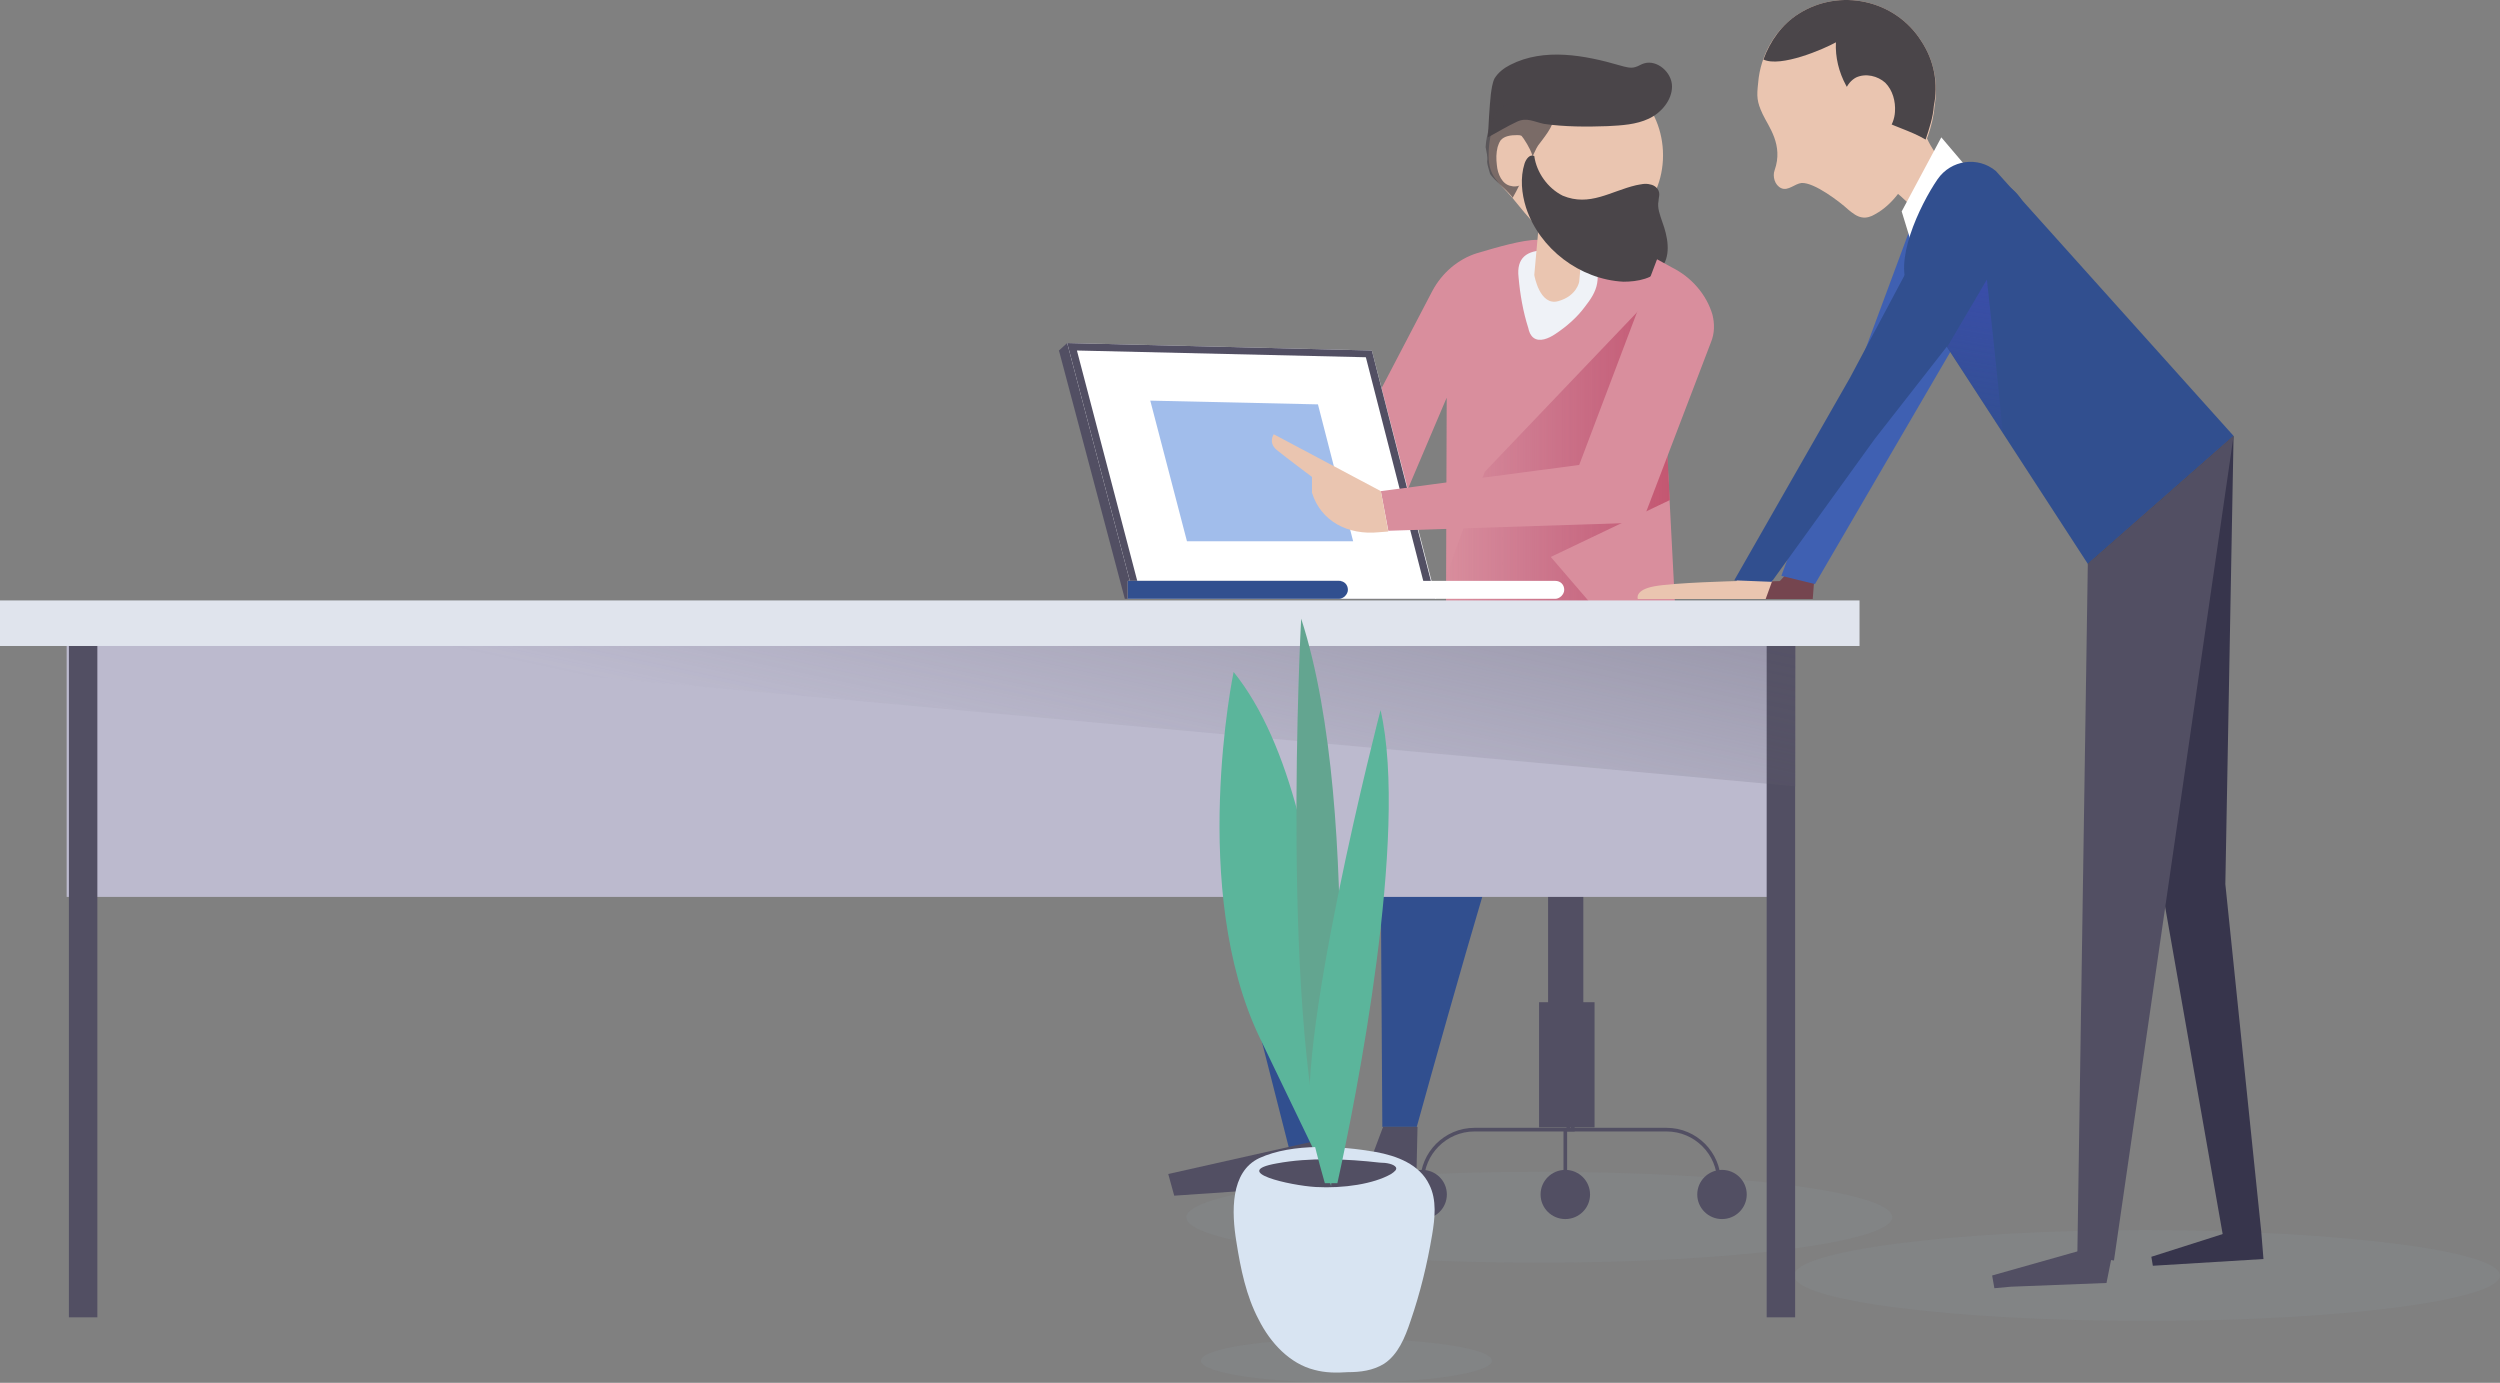 <svg width="687" height="380" viewBox="0 0 687 380" fill="none" xmlns="http://www.w3.org/2000/svg">
<rect x="0" y="0" width="687" height="380" fill="#808080" stroke="none"/>
<path opacity="0.08" d="M687 350.5C687 357.262 643.546 363 590 363C536.454 363 493 357.467 493 350.5C493 343.738 536.454 338 590 338C643.546 338.205 687 343.738 687 350.5Z" fill="#9DAFBD"/>
<path opacity="0.08" d="M520 334.5C520 341.262 476.546 347 423 347C369.454 347 326 341.467 326 334.5C326 327.738 369.454 322 423 322C476.546 322 520 327.533 520 334.5Z" fill="#9DAFBD"/>
<path d="M293.263 94.267L291 96.322L298.817 105.366L293.263 94.267Z" fill="#524F63"/>
<path d="M460.5 170.108L455.357 71.248C455.357 71.248 429.85 65.904 422.444 65.904C418.33 65.904 411.336 67.959 405.782 69.603C400.64 71.248 396.32 74.947 393.646 79.88L351.888 159.832L377.601 162.298L386.241 152.638L381.921 146.061L397.554 109.271L397.349 171.547L460.5 170.108Z" fill="#D98E9D"/>
<path d="M457.002 42.679C457.002 56.244 446.1 67.137 432.523 67.137C425.118 67.137 419.77 59.327 415.45 54.189C411.747 49.873 409.073 48.639 409.073 42.679C409.073 29.114 419.153 18.426 432.729 18.426C446.305 18.426 457.002 29.114 457.002 42.679Z" fill="#EAC5B0"/>
<path d="M394.674 164.559H309.102L291 96.322H376.367L394.674 164.559Z" fill="#524F63"/>
<path d="M394.674 164.559H311.776L293.263 94.267L376.984 96.322L394.674 164.559Z" fill="white"/>
<path d="M368.55 159.626H309.925V164.559H368.55V159.626Z" fill="#524F63"/>
<path d="M426.147 153.05L458.854 137.429L456.18 84.814L450.42 85.225L408.045 129.619C408.045 129.619 401.669 146.062 397.143 159.216V171.342L441.164 170.52L426.147 153.05Z" fill="url(#paint0_linear)"/>
<path d="M371.842 148.733H326.176L316.096 110.093L362.174 111.121L371.842 148.733Z" fill="#A1BDEB"/>
<path d="M384.8 183.468L324.529 198.883L355.179 319.324L365.67 313.981L356.619 210.393L410.513 193.539L379.246 211.42L379.863 309.664H389.326C389.326 309.664 415.862 213.476 418.33 213.476C421.004 213.476 465.436 183.879 465.436 183.879L384.8 183.468Z" fill="#314F8F"/>
<path d="M322.678 328.573L364.642 325.695L365.876 312.542L321.033 322.613L322.678 328.573Z" fill="#524F63"/>
<path d="M417.302 76.18C417.713 80.908 418.536 85.635 419.976 90.156C420.182 91.184 420.593 92.212 421.416 92.828C423.061 94.062 425.53 93.034 427.381 91.801C430.467 89.745 433.347 87.279 435.609 84.196C437.049 82.346 438.489 80.291 438.901 77.825C439.312 75.564 438.901 72.686 437.049 71.248C434.169 68.781 428.204 68.987 424.707 68.781C419.564 68.781 416.685 70.837 417.302 76.18Z" fill="#EFF2F7"/>
<path d="M356.825 335.972L365.259 337L389.121 328.162L389.532 309.664H380.07L375.75 321.174L362.996 328.984L356.825 335.972Z" fill="#524F63"/>
<path d="M423.473 55.011L421.622 75.564C421.622 75.564 423.062 84.197 428.204 82.758C433.347 81.319 433.964 77.414 433.964 77.414L436.227 52.751L423.473 55.011Z" fill="#EAC5B0"/>
<path d="M441.78 34.663C445.689 34.458 449.597 34.252 453.094 32.608C456.591 30.964 459.471 27.47 459.471 23.77C459.471 19.865 455.357 16.371 451.86 17.399C451.037 17.604 450.214 18.221 449.391 18.426C448.157 18.837 446.717 18.426 445.277 18.015C435.403 15.138 424.295 13.082 415.039 17.81C413.393 18.632 411.748 19.865 410.719 21.509C410.102 22.742 409.896 24.387 409.69 25.826C409.279 29.73 409.073 33.841 408.868 37.746C411.542 36.308 414.216 34.663 416.89 33.43C419.564 32.197 421.416 33.43 424.295 34.047C430.055 34.869 436.02 34.869 441.78 34.663Z" fill="#4A4549"/>
<path opacity="0.7" d="M418.742 28.086C416.273 27.675 413.599 28.497 411.542 30.142C409.691 33.224 408.457 36.718 408.251 40.418C408.457 41.651 408.868 43.09 408.662 44.323C408.662 45.145 409.074 46.379 409.485 47.817C410.925 49.873 413.188 51.311 415.451 53.983C415.451 54.189 415.656 54.189 415.656 54.394C418.125 50.284 421.827 41.035 422.65 40.007C423.679 38.568 427.381 34.252 426.764 32.402C426.147 30.553 420.387 28.497 418.742 28.086Z" fill="#4A4549"/>
<path d="M418.741 38.157C418.535 37.952 418.33 37.541 418.124 37.335C417.713 37.13 417.301 37.13 416.89 37.13C415.244 37.13 413.393 37.335 412.364 38.569C411.953 39.185 411.747 39.802 411.542 40.418C411.13 42.063 411.13 43.707 411.336 45.351C411.541 47.818 412.776 50.695 415.244 51.106C416.684 51.517 418.33 50.901 419.358 49.873C423.267 46.379 421.21 41.857 418.741 38.157Z" fill="#EAC5B0"/>
<path d="M449.598 50.9C450.832 50.694 452.066 50.283 453.506 50.694C454.74 50.9 455.974 51.928 455.974 53.366C455.974 53.983 455.769 54.6 455.769 55.216C455.357 57.066 456.18 59.121 456.797 60.971C458.237 64.876 459.266 69.809 456.797 73.303C454.534 76.591 450.009 77.414 446.101 77.414C434.17 76.797 423.062 68.37 419.359 57.066C418.125 53.161 417.714 48.845 418.948 44.94C419.359 43.706 420.388 42.268 421.622 42.884C422.239 47.406 425.325 51.722 429.439 53.778C436.844 56.86 442.604 52.544 449.598 50.9Z" fill="#4A4549"/>
<path d="M295.937 96.322L375.338 98.172L391.795 162.298H313.216L295.937 96.322ZM293.263 94.267L311.776 164.559H394.469L376.984 96.322L293.263 94.267Z" fill="#524F63"/>
<path d="M427.381 164.559H309.925V159.626H427.381C428.821 159.626 429.85 160.654 429.85 162.093C429.85 163.326 428.616 164.559 427.381 164.559Z" fill="white"/>
<path d="M367.933 164.559H309.925V159.626H367.933C369.373 159.626 370.401 160.654 370.401 162.093C370.401 163.326 369.167 164.559 367.933 164.559Z" fill="#314F8F"/>
<path d="M455.357 71.248L433.963 127.769L379.452 134.963L381.509 145.856L451.243 143.595L470.167 94.062C471.196 91.596 471.196 88.924 470.579 86.457C468.933 80.908 464.819 76.181 459.471 73.509L455.357 71.248Z" fill="#D98E9D"/>
<path d="M379.452 134.963L350.037 119.342C350.037 119.342 348.391 121.603 350.86 123.658C353.122 125.508 360.528 131.058 360.528 131.058V135.374C362.996 143.389 370.607 147.089 378.835 146.267L381.509 146.061L379.452 134.963Z" fill="#EAC5B0"/>
<path d="M498.14 164.614H463.221C463.221 164.614 462.194 162.147 467.74 161.119C473.286 160.09 489.102 159.679 489.102 159.679L493.21 155.155L498.756 156.595L498.14 164.614Z" fill="#75454F"/>
<path d="M526.897 57.481L489.513 158.24L498.756 160.502L556.064 62.211C556.064 62.211 554.421 55.836 544.767 49.667C535.113 43.704 526.897 57.481 526.897 57.481Z" fill="#3F60B2"/>
<path d="M527.924 11.213C520.735 -0.096 505.535 -3.386 494.238 3.811C487.87 7.923 483.762 15.12 483.146 22.729C482.735 26.43 482.735 27.869 484.378 31.365C486.021 34.861 490.13 39.796 487.665 46.788C487.048 48.432 487.665 50.9 489.513 51.723C491.362 52.545 493.211 50.489 495.059 50.283C498.551 50.078 505.535 55.424 508 57.686C509.027 58.508 510.259 59.537 511.697 59.742C512.93 59.948 514.162 59.537 515.189 58.92C520.53 56.041 523.816 50.489 526.487 45.142C528.951 40.002 531.211 34.655 531.622 29.103C532.649 23.14 531.622 16.765 527.924 11.213Z" fill="#EAC5B0"/>
<path d="M527.103 58.508C528.13 59.536 529.362 60.77 530.8 60.565C531.416 60.565 532.032 60.153 532.649 59.742C534.086 58.714 535.524 57.48 536.757 56.246C537.578 55.424 538.195 54.601 538.4 53.367C538.4 52.751 538.195 52.134 537.989 51.517C535.524 45.965 530.389 41.647 528.746 35.889C527.924 33.216 527.924 30.337 526.897 27.869C525.87 25.402 523.816 22.729 521.146 22.729C519.503 22.729 518.065 23.551 516.627 24.374C512.313 27.458 509.848 33.01 510.259 38.356C510.67 43.086 513.34 47.61 517.448 50.283C521.146 52.545 523.816 55.218 527.103 58.508Z" fill="#EAC5B0"/>
<path d="M494.237 3.811C489.718 6.689 486.432 11.213 484.583 16.354C489.307 18.616 501.221 13.475 504.508 11.625C504.097 19.85 508.616 28.075 515.599 32.188C519.913 34.655 525.048 35.889 529.156 38.357C530.183 35.272 531.21 32.188 531.416 29.103C532.648 23.14 531.621 16.765 527.924 11.213C520.735 -0.096 505.535 -3.386 494.237 3.811Z" fill="#4A4549"/>
<path d="M507.384 28.692C505.946 26.224 507.384 22.729 510.054 21.289C512.725 20.055 516.011 20.878 518.065 22.729C520.119 24.785 520.941 27.869 520.735 30.748C520.53 34.45 517.86 38.357 514.162 38.151C512.108 37.945 510.465 36.712 509.233 35.067C508.206 33.422 507.589 31.365 506.973 29.515" fill="#EAC5B0"/>
<path d="M540.454 45.965L533.47 37.74L522.583 58.097L526.486 70.846L541.07 54.396L540.454 45.965Z" fill="white"/>
<path d="M548.465 46.994L613.784 119.787L573.73 154.95L524.843 79.689C519.913 72.492 527.513 56.453 532.443 49.256C536.141 43.909 543.535 42.881 548.465 46.994Z" fill="#314F8F"/>
<path d="M611.524 343.307L594.065 243.987L573.729 154.949L613.784 119.786L611.524 242.959L621.384 338.372L611.524 343.307Z" fill="#37354C"/>
<path d="M613.784 119.786L580.919 346.391L570.854 344.746L573.73 154.949L613.784 119.786Z" fill="#524F63"/>
<path d="M552.573 353.589L578.865 352.561L580.508 344.335L572.908 343.307L547.438 350.504L548.054 354L552.573 353.589Z" fill="#524F63"/>
<path d="M621.384 338.372L622 345.98L591.6 347.831L591.189 345.363L618.303 336.727L621.384 338.372Z" fill="#37354C"/>
<path d="M485.2 164.614H450.075C450.075 164.614 449.048 162.146 454.594 161.118C460.14 160.09 477.189 159.679 477.189 159.679L480.064 154.949L487.664 157.828L485.2 164.614Z" fill="#EAC5B0"/>
<path d="M535.113 53.574L508.41 103.747L476.572 159.473L486.843 159.885L515.189 120.609L552.778 72.492C557.708 68.585 559.146 61.799 556.27 56.247C552.367 48.021 541.275 46.582 535.113 53.574Z" fill="#314F8F"/>
<path d="M550.313 118.758C549.492 108.477 546 76.81 546 76.81L535.113 95.316L550.313 118.758Z" fill="url(#paint1_linear)"/>
<path d="M390.799 335C394.553 335 397.597 331.975 397.597 328.242C397.597 324.51 394.553 321.484 390.799 321.484C387.044 321.484 384 324.51 384 328.242C384 331.975 387.044 335 390.799 335Z" fill="#524F63"/>
<path d="M473.206 335C476.961 335 480.005 331.975 480.005 328.242C480.005 324.51 476.961 321.484 473.206 321.484C469.451 321.484 466.407 324.51 466.407 328.242C466.407 331.975 469.451 335 473.206 335Z" fill="#524F63"/>
<path d="M430.148 335C433.903 335 436.947 331.975 436.947 328.242C436.947 324.51 433.903 321.484 430.148 321.484C426.393 321.484 423.35 324.51 423.35 328.242C423.35 331.975 426.393 335 430.148 335Z" fill="#524F63"/>
<path d="M390.798 328.242V324.76C390.798 316.978 397.185 310.425 405.22 310.425H432.208V241" stroke="#524F63" stroke-miterlimit="10"/>
<path d="M472.382 328.242V324.76C472.382 316.978 465.995 310.425 457.961 310.425H430.972V241" stroke="#524F63" stroke-miterlimit="10"/>
<path d="M430.148 328.242V310.425" stroke="#524F63" stroke-miterlimit="10"/>
<path d="M438.183 275.405H422.938V309.811H438.183V275.405Z" fill="#524F63"/>
<path d="M435.093 241.614H425.41V280.73H435.093V241.614Z" fill="#524F63"/>
<path d="M488.156 172.182H18.316V246.468H488.156V172.182Z" fill="#BCBACE"/>
<path d="M26.754 172.798H18.934V362H26.754V172.798Z" fill="#524F63"/>
<path d="M493.301 172.798H485.481V362H493.301V172.798Z" fill="#524F63"/>
<path d="M493.507 216.097L17.699 172.798H493.507V216.097Z" fill="url(#paint2_linear)"/>
<path d="M511 165H0V177.518H511V165Z" fill="#E0E4ED"/>
<path opacity="0.08" d="M410 373.928C410 377.278 392.201 380 370 380C347.799 380 330 377.278 330 373.928C330 370.578 347.799 367.856 370 367.856C392.201 367.856 410 370.578 410 373.928Z" fill="#9DAFBD"/>
<path d="M338.996 184.656C338.996 184.656 326.555 244.537 346.268 285.364C365.981 326.192 365.79 325.982 365.79 325.982C365.79 325.982 370.957 224.228 338.996 184.656Z" fill="#5BB59B"/>
<path d="M339.761 341.266C340.909 348.594 342.44 356.132 345.885 362.622C349.139 369.113 354.498 374.766 361.196 376.441C364.259 377.278 367.321 377.278 370.383 377.069C373.828 377.069 377.273 376.65 380.335 374.766C384.163 372.253 386.077 367.647 387.608 363.041C390.287 355.294 392.201 347.338 393.541 339.382C394.307 334.776 394.881 329.751 392.775 325.563C390.096 319.91 383.78 317.607 378.039 316.56C368.469 314.885 355.263 314.048 346.077 318.235C338.039 322.004 338.421 333.101 339.761 341.266Z" fill="#D8E4F2"/>
<path d="M361.579 326.192C369.235 326.61 377.464 325.354 382.249 322.632C383.206 322.004 383.972 321.376 383.589 320.748C383.015 319.91 381.101 319.492 379.187 319.492C370 318.445 359.857 318.026 350.862 319.701C337.847 322.004 354.498 325.773 361.579 326.192Z" fill="#524F63"/>
<path d="M357.56 170C357.56 170 351.436 284.108 365.79 325.982C365.79 325.982 375.168 224.227 357.56 170Z" fill="#63A590"/>
<path d="M364.067 325.144H367.512C372.488 302.532 387.225 229.252 379.378 195.125C379.378 195.125 354.498 291.226 360.814 312.791C362.153 318.445 363.302 322.423 364.067 325.144Z" fill="#5BB59B"/>
<defs>
<linearGradient id="paint0_linear" x1="397.021" y1="127.978" x2="458.789" y2="127.978" gradientUnits="userSpaceOnUse">
<stop stop-color="#B6567A" stop-opacity="0"/>
<stop offset="1" stop-color="#C45771"/>
</linearGradient>
<linearGradient id="paint1_linear" x1="539.692" y1="124.792" x2="548.441" y2="70.99" gradientUnits="userSpaceOnUse">
<stop stop-color="#484EC2" stop-opacity="0"/>
<stop offset="1" stop-color="#444BCC" stop-opacity="0.502"/>
</linearGradient>
<linearGradient id="paint2_linear" x1="253.051" y1="205.887" x2="286.123" y2="52.807" gradientUnits="userSpaceOnUse">
<stop stop-color="#676475" stop-opacity="0"/>
<stop offset="1" stop-color="#524F63" stop-opacity="0.7"/>
</linearGradient>
</defs>
</svg>
